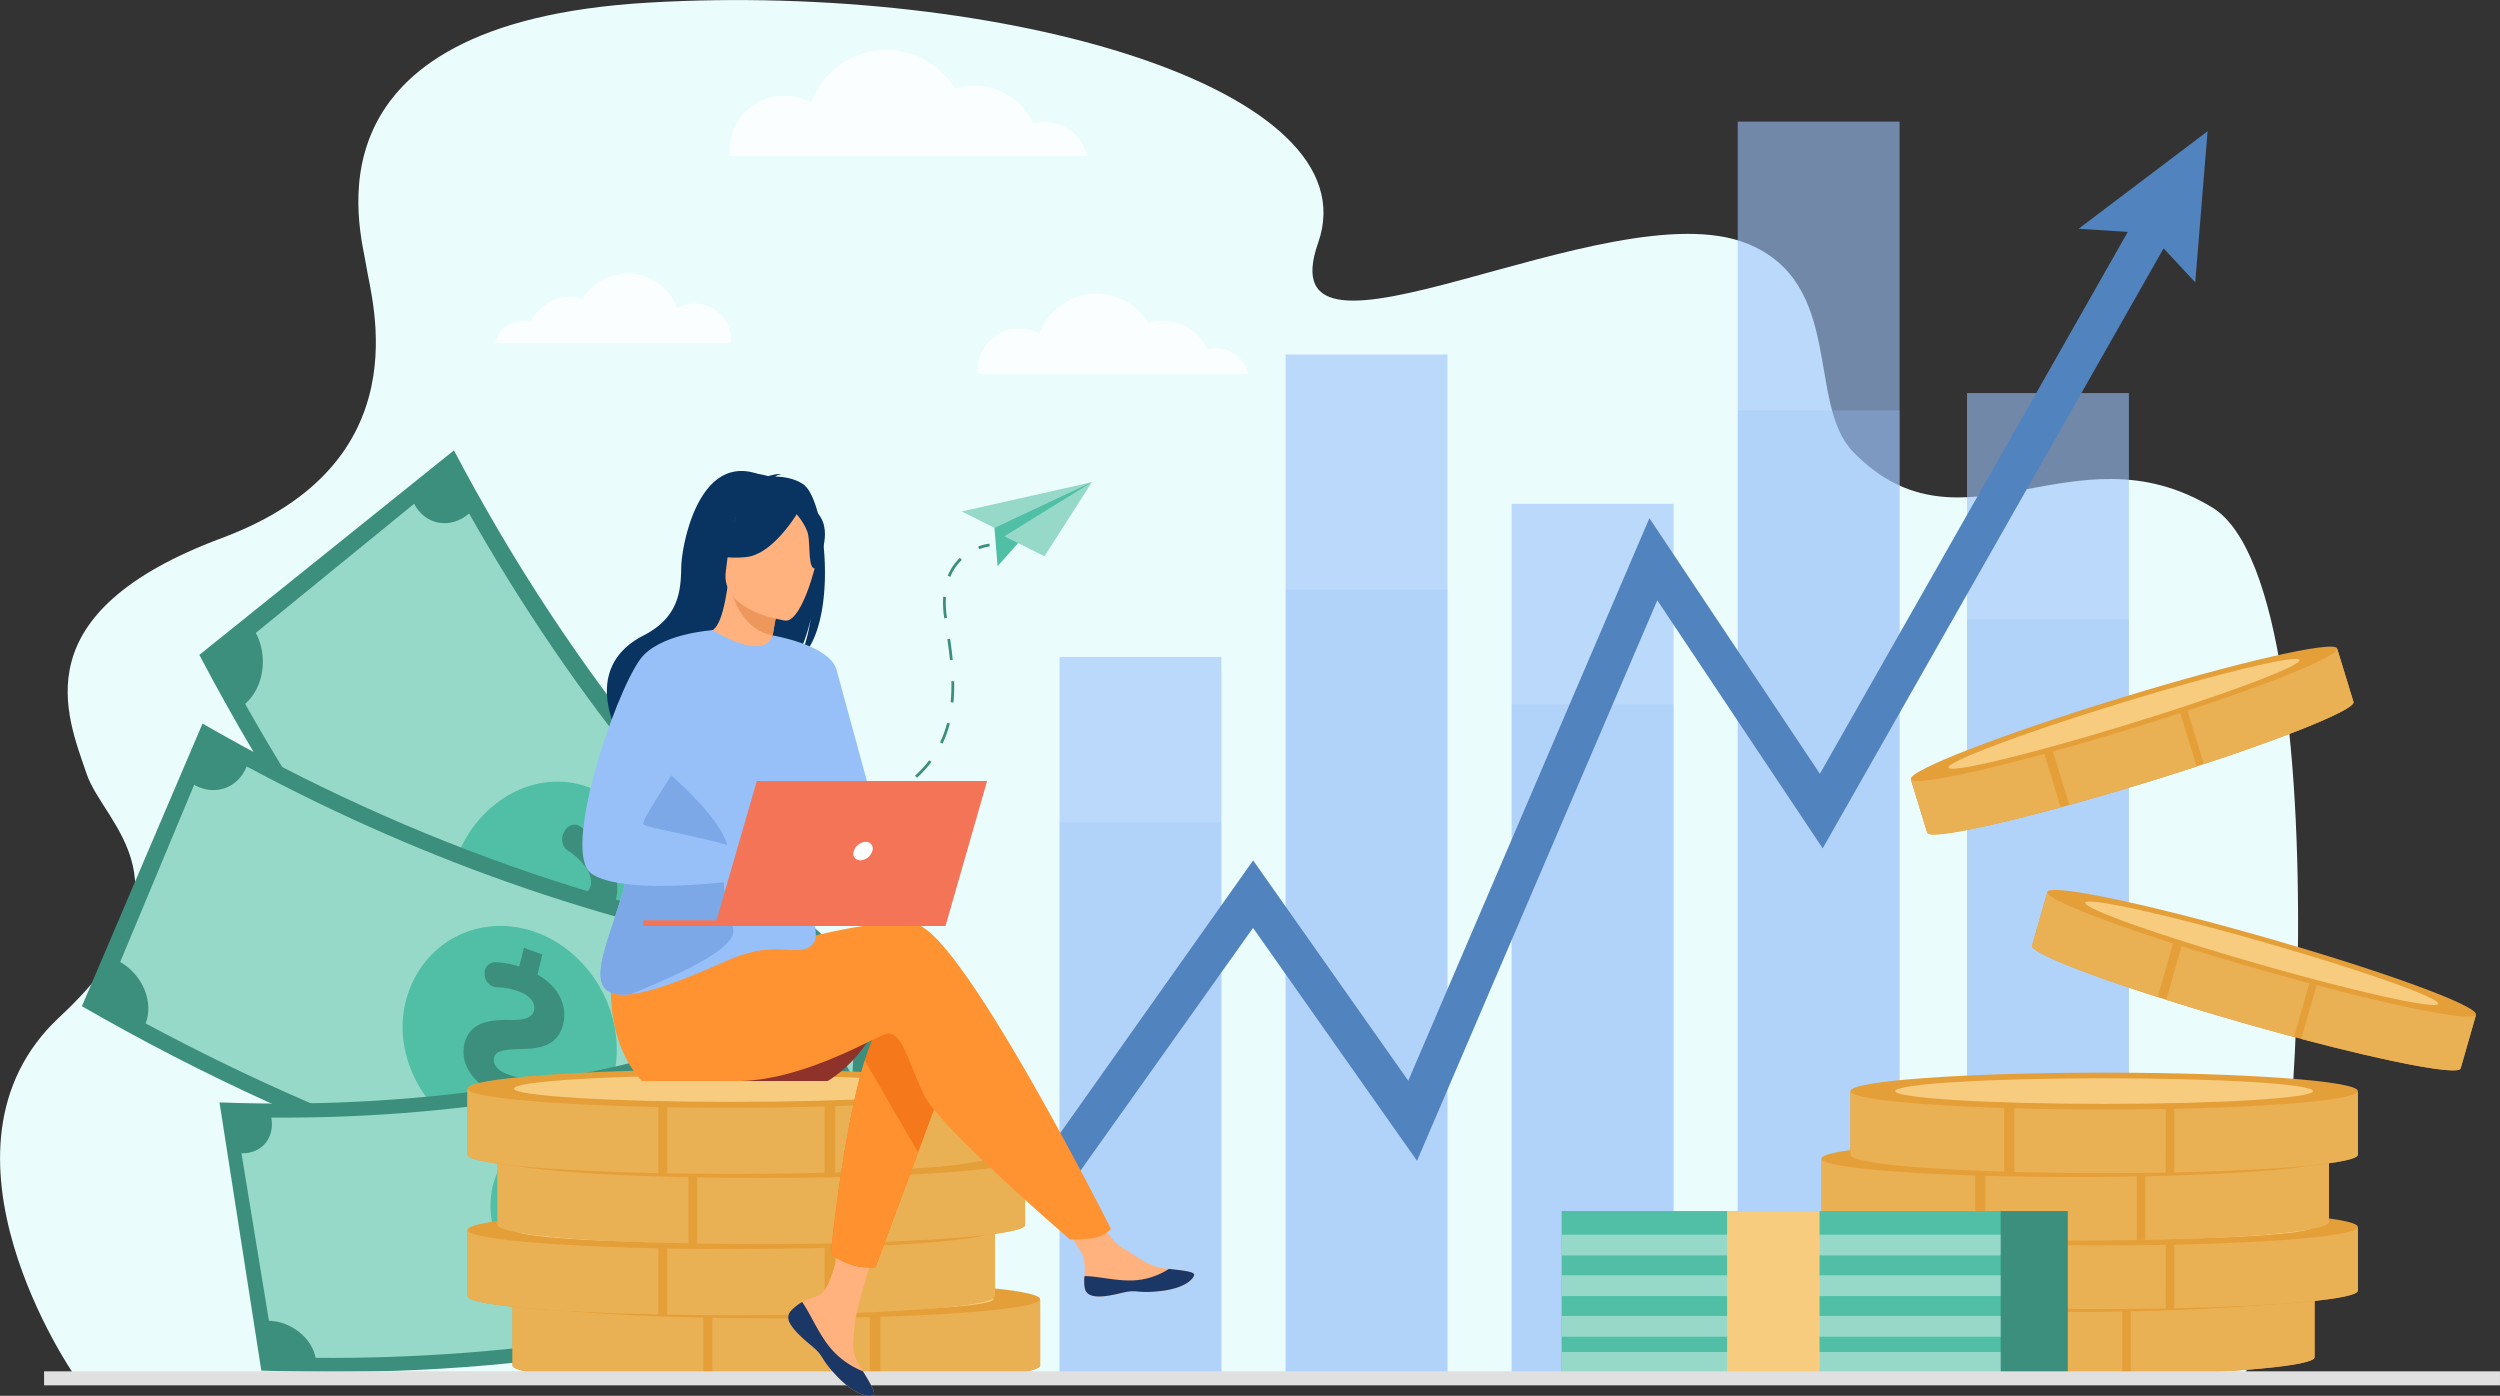 <svg xmlns="http://www.w3.org/2000/svg" viewBox="0 0 963.46 537.92"><rect x="0" y="0" width="963.46" height="537.92" fill="#333333" stroke="none"/><defs><style>.cls-6{fill:#3c8f7c}.cls-7{fill:#96d9c9}.cls-8{fill:#50bfa5}.cls-9{fill:#e59f39}.cls-10{fill:#eab054}.cls-11{fill:#f7cc7f}.cls-15{fill:#ffb27d}.cls-16{fill:#1b3766}.cls-19{fill:#093461}.cls-21{fill:#97c0f8}.cls-24{fill:#f47458}</style></defs><g style="isolation:isolate"><g id="Layer_2" data-name="Layer 2"><g id="Layer_1-2" data-name="Layer 1"><path d="M250.09 1C386.22-6.9 528.94 34.1 508 93.54s112.16-21.11 165.29.32c37.82 15.26 22.7 61.7 41 80.42 42 42.91 84.87-11.13 138.27 21.29S883.72 531.2 862 531.15l-823.51-1.5-9.85.32s-60.39-87.1-5.72-138S40 317.9 33.39 298.25c-7.63-22.57-25.43-62 52.13-90.91s57.53-91.87 55.62-104.9S114 8.84 250.09 1z" fill="#eafcfc"/><path d="M669.69 46.87h62.38v482.86h-62.38zm-87.12 147.29h62.38v335.57h-62.38zm175.49-42.67h62.38v378.24h-62.38zm-262.61-14.88h62.38v393.12h-62.38zm-87.12 116.56h62.38v276.56h-62.38z" opacity=".6" fill="#9bc1f9"/><path d="M669.69 158.16h62.38v371.57h-62.38zM582.57 271.5h62.38v258.23h-62.38zm175.49-32.84h62.38v291.07h-62.38zm-262.61-11.44h62.38v302.51h-62.38zm-87.12 89.69h62.38v212.82h-62.38z" style="mix-blend-mode:multiply" opacity=".3" fill="#9bc1f9"/><path fill="#5183bf" d="M850.77 50.57l-49.71 37.59 18.96 1.21-118.66 208.84-65.7-98.5-92.94 216.79-59.78-84.91-74.52 105.33 4.69 18.85 69.79-98.18 63.2 89.76 92.6-216 63.74 95.58L833.82 95.72l12.19 13.11 4.76-58.26z"/><path class="cls-6" d="M351.59 390.11c-71.33-56.8-131.27-130.27-176.65-216.54l-98.11 78.81c52.47 99.75 121.77 184.7 204.25 250.38z"/><path class="cls-7" d="M159.58 194.17l-61 49.74c4.84 9 3.08 21.18-4.12 27.36 46.12 81.56 103.93 152.42 171.25 209.92 5.5-8.26 15.88-9.86 23.33-3.81l44.47-69.95c-6.86-5.56-7.84-16.94-2.34-25.19-59.12-50.5-109.88-112.73-150.39-184.35-7.15 6.17-16.78 4.58-21.2-3.72z"/><path class="cls-8" d="M241.68 380.61c15.23-19.65 15.08-48.65.72-66s-39-18.11-56.05-.62-18.62 48.48-2.43 68 42.56 18.25 57.76-1.38z"/><path class="cls-6" d="M240.67 324.83l-5.74 6.38c4.58 8.39 3.61 17.06-1.33 22.73s-10.56 6.23-19.07 1.19c-6.18-3.49-9.15-4.52-11-2.48-1.59 1.72-2.12 4.85 1.25 9.12a23.52 23.52 0 005.29 5 5.71 5.71 0 011.52 7.26c-1.29 2.45-4 3.26-6.1 1.77a32.55 32.55 0 01-5.57-5.17q-2.47 2.75-5 5.48-2.59-3.26-5.17-6.56 2.72-2.92 5.41-5.86c-4.37-8.44-3.5-16.84 1.57-22.17 5.6-5.88 12.08-4.07 19.51.59 5.15 3.21 8.13 3.72 10.27 1.34s1.51-6.32-1.32-9.93a25.08 25.08 0 00-6.42-5.78c-2.19-1.37-2.78-4.74-1.31-7.26 0-.09.1-.18.16-.27 1.33-2.29 3.88-3.06 5.82-1.79a34.12 34.12 0 017.05 6.27l5.39-5.88c1.59 1.98 3.18 4.01 4.79 6.02z"/><path class="cls-8" d="M297.88 431.19q-24.39-20.88-47-44.21L243.19 397q22.88 23.63 47.61 44.82z"/><path class="cls-6" d="M337.05 367.21c-89.6-11.36-177.47-41.34-259-88.35L31.57 387.78c94.25 54.36 195.85 89 299.45 102.16z"/><path class="cls-7" d="M74.82 302.46l-28.5 68.29c8.61 4.87 13 15.35 9.81 23.66 79.87 42.92 164.61 71.84 251.07 85.65.73-9.15 8.93-15.33 18.35-14.05q2.18-38.26 4.34-76.53c-8.67-1.17-15.08-9.74-14.35-18.89-75.93-12.13-150.35-37.52-220.48-75.22-3.22 8.3-12.32 11.63-20.24 7.09z"/><path class="cls-8" d="M237.14 411.62c3.59-22.79-10.71-45.74-31.65-52.71s-42.67 4.06-48.87 26 7.56 47.28 31.12 55.09 45.83-5.62 49.4-28.38z"/><path class="cls-6" d="M209 367.83q-.92 3.9-1.86 7.78c8.08 4.49 11.48 11.83 10 18.66s-6.11 9.94-15.94 10c-7.06.15-10.14.73-10.78 3.24-.53 2.12.54 4.85 5.55 6.64a24.4 24.4 0 007 1.43 5.3 5.3 0 014.87 5.05 4 4 0 01-4.42 4.28 33.4 33.4 0 01-7.36-1.47l-1.62 6.7q-3.85-1.35-7.69-2.76c.61-2.4 1.21-4.8 1.82-7.21-7.92-4.63-11.27-11.71-9.48-18.33 2-7.32 8.48-8.95 17.19-8.76 6 .11 8.87-.89 9.56-3.79s-1.78-5.73-6-7.26a26.45 26.45 0 00-8.39-1.54 5 5 0 01-4.68-5.15V375a4.06 4.06 0 014.17-4.17 35.77 35.77 0 019.18 1.64c.6-2.4 1.2-4.81 1.79-7.21 2.33.88 4.71 1.74 7.09 2.57z"/><path class="cls-6" d="M313.83 387.33c-70.5 27.85-148.28 40.58-229.24 37.52q8.05 51.67 16.12 103.36c93.61 3.54 183.54-11.18 265.05-43.39z"/><path class="cls-7" d="M93.06 444.46q5.3 32.27 10.58 64.53c8.5.25 16.54 6.56 18 14.31 77.88.57 152.9-11.71 222.23-36.38-3.67-7.39-.52-15.53 6.93-18.39l-32-61c-6.85 2.64-15.46-1.37-19.12-8.76-60.86 21.63-126.68 32.42-195.13 31.92 1.45 7.74-3.66 14-11.49 13.77z"/><path class="cls-8" d="M261.43 462.58c-7.85-19.12-28.81-31-47.26-27.87s-29.23 20.6-23.68 40.12 27.21 33.52 48 29.92 30.77-23.08 22.94-42.17z"/><path class="cls-6" d="M220.82 440.19c.74 2.26 1.47 4.52 2.21 6.78 7.95.18 13.79 4.47 15.83 10.38s.11 10.19-7 14.23c-5.08 3-7 4.72-6.36 6.92.58 1.86 2.61 3.54 7.08 2.88a19.67 19.67 0 005.76-1.76 4.74 4.74 0 015.86 1.92 3.4 3.4 0 01-1.25 5.12 26.49 26.49 0 01-6 1.87l1.89 5.85q-3.44.53-6.87 1l-2-6.32c-7.9-.35-13.59-4.46-15.32-10.32-1.92-6.48 2.07-10.4 8.5-13.82 4.45-2.38 6.05-4.32 5.23-6.84s-3.93-3.71-7.71-3.17a21 21 0 00-6.82 2.24c-1.9 1-4.57 0-5.77-2.07l-.13-.23c-1.1-1.91-.6-4.06 1.12-4.94a28.5 28.5 0 017.44-2.47q-1-3.17-2-6.33z"/><path class="cls-8" d="M321.16 443.06Q296 452 269.85 458.56q2 4.88 4 9.74 26.5-6.68 52-15.73z"/><path class="cls-9" d="M197.52 501v25.24c0 4.08 45.52 7.39 101.67 7.39s101.66-3.31 101.66-7.39V501z"/><path class="cls-10" d="M271.09 533.29V501h-73.57v25.24c0 3.32 31.09 6.17 73.57 7.05zm3.43.07c7.9.14 16.16.22 24.67.22 12.67 0 24.81-.17 36-.48V501h-60.67zm64.74-.36c36.23-1.13 61.59-3.74 61.59-6.79V501h-61.59z"/><ellipse class="cls-9" cx="299.19" cy="500.68" rx="101.67" ry="7.39"/><path class="cls-11" d="M382.91 500.68c0 2.83-37.49 5.13-83.72 5.13s-83.72-2.3-83.72-5.13 37.48-5.12 83.72-5.12 83.72 2.29 83.72 5.12z"/><path class="cls-9" d="M180.13 474.24v25.24c0 4.08 45.51 7.39 101.66 7.39s101.67-3.31 101.67-7.39v-25.24z"/><path class="cls-10" d="M253.7 506.58v-32.34h-73.57v25.24c0 3.37 31.08 6.22 73.57 7.1zm3.42.07c7.9.14 16.17.22 24.67.22 12.68 0 24.81-.17 36-.48v-32.15h-60.67zm64.75-.38c36.22-1.13 61.59-3.74 61.59-6.79v-25.24h-61.59z"/><ellipse class="cls-9" cx="281.79" cy="473.98" rx="101.67" ry="7.39"/><path class="cls-11" d="M365.51 474c0 2.82-37.48 5.12-83.72 5.12s-83.72-2.3-83.72-5.12 37.48-5.13 83.72-5.13 83.72 2.28 83.72 5.13z"/><path class="cls-9" d="M191.71 446.83v25.24c0 4.08 45.52 7.38 101.67 7.38s101.67-3.3 101.67-7.38v-25.24z"/><path class="cls-10" d="M265.29 479.17v-32.34h-73.58v25.24c0 3.37 31.09 6.21 73.58 7.1zm3.42.06c7.9.15 16.16.22 24.67.22 12.68 0 24.81-.17 36-.47v-32.15h-60.67zm64.75-.37c36.22-1.13 61.59-3.75 61.59-6.79v-25.24h-61.59z"/><ellipse class="cls-9" cx="293.38" cy="446.56" rx="101.67" ry="7.39"/><path class="cls-11" d="M377.1 446.56c0 2.83-37.48 5.12-83.72 5.12s-83.72-2.29-83.72-5.12 37.48-5.12 83.72-5.12 83.72 2.29 83.72 5.12z"/><path class="cls-9" d="M180.13 419.78V445c0 4.08 45.51 7.39 101.66 7.39s101.67-3.29 101.67-7.39v-25.22z"/><path class="cls-10" d="M253.7 452.13v-32.35h-73.57V445c0 3.4 31.08 6.24 73.57 7.13zm3.42.06c7.9.15 16.17.22 24.67.22 12.68 0 24.81-.17 36-.48v-32.15h-60.67zm64.75-.37c36.22-1.13 61.59-3.75 61.59-6.8v-25.24h-61.59z"/><ellipse class="cls-9" cx="281.79" cy="419.52" rx="101.67" ry="7.39"/><path class="cls-11" d="M365.51 419.52c0 2.83-37.48 5.12-83.72 5.12s-83.72-2.29-83.72-5.12 37.48-5.13 83.72-5.13 83.72 2.3 83.72 5.13z"/><path class="cls-9" d="M892 498.79v24.28c0 3.92-43.78 7.1-97.77 7.1s-97.77-3.18-97.77-7.1v-24.28z"/><path class="cls-10" d="M821.19 529.9v-31.11H892v24.28c0 3.24-29.95 5.93-70.81 6.83zm-3.29.1c-7.59.14-15.54.21-23.72.21-12.19 0-23.86-.16-34.62-.46v-30.96h58.34zm-62.26-.4c-34.83-1.09-59.23-3.6-59.23-6.53v-24.28h59.23z"/><ellipse class="cls-9" cx="794.18" cy="498.54" rx="97.77" ry="7.1"/><path class="cls-11" d="M713.67 498.54c0 2.72 36 4.92 80.51 4.92s80.51-2.2 80.51-4.92-36.05-4.93-80.51-4.93-80.51 2.21-80.51 4.93z"/><path class="cls-9" d="M908.68 473.11v24.27c0 3.93-43.78 7.11-97.77 7.11s-97.77-3.18-97.77-7.11v-24.27z"/><path class="cls-10" d="M837.92 504.21v-31.1h70.76v24.27c0 3.25-29.9 5.98-70.76 6.83zm-3.29.07c-7.6.13-15.54.21-23.72.21-12.19 0-23.86-.17-34.63-.46v-30.92h58.35zm-62.26-.37c-34.84-1.08-59.23-3.6-59.23-6.53v-24.27h59.23z"/><ellipse class="cls-9" cx="810.91" cy="472.85" rx="97.77" ry="7.1"/><ellipse class="cls-11" cx="810.91" cy="472.85" rx="80.51" ry="4.93"/><path class="cls-9" d="M897.53 446.75V471c0 3.92-43.77 7.1-97.77 7.1S702 474.94 702 471v-24.25z"/><path class="cls-10" d="M826.78 477.85v-31.1h70.75V471c0 3.26-29.9 6-70.75 6.85zm-3.3.06c-7.59.14-15.54.21-23.72.21-12.19 0-23.86-.16-34.62-.46v-30.91h58.34zm-62.26-.36C726.39 476.46 702 474 702 471v-24.25h59.23z"/><ellipse class="cls-9" cx="799.76" cy="446.49" rx="97.77" ry="7.1"/><ellipse class="cls-11" cx="799.76" cy="446.49" rx="80.51" ry="4.93"/><path class="cls-9" d="M908.68 420.74V445c0 3.93-43.78 7.11-97.77 7.11s-97.77-3.18-97.77-7.11v-24.26z"/><path class="cls-10" d="M837.92 451.84v-31.1h70.76V445c0 3.25-29.9 6-70.76 6.84zm-3.29.07c-7.6.13-15.54.21-23.72.21-12.19 0-23.86-.17-34.63-.46v-30.92h58.35zm-62.26-.37c-34.84-1.08-59.23-3.6-59.23-6.53v-24.27h59.23z"/><ellipse class="cls-9" cx="810.91" cy="420.48" rx="97.77" ry="7.1"/><ellipse class="cls-11" cx="810.91" cy="420.48" rx="80.51" ry="4.93"/><path class="cls-9" d="M954.17 391.25l-5.88 20.5c-.95 3.32-38.7-4.59-84.31-17.66s-81.83-26.34-80.88-29.66l5.88-20.5z"/><path class="cls-10" d="M886.87 400.4l7.52-26.27 59.78 17.12-5.88 20.5c-.78 2.74-26.7-2.18-61.42-11.35zm-2.8-.74c-6.45-1.72-13.18-3.59-20.09-5.57-10.3-2.95-20.12-5.91-29.14-8.76l7.48-26.12 49.29 14.12zm-52.51-15.38c-29.16-9.34-49.16-17.37-48.46-19.85l5.88-20.5 50 14.33z"/><path class="cls-9" d="M789 343.71c-.95 3.32 35.26 16.6 80.87 29.66s83.37 21 84.32 17.66-35.19-16.59-80.84-29.66S790 340.4 789 343.71z"/><path class="cls-11" d="M803.62 347.89c-.66 2.3 29.26 12.88 66.82 23.64s68.55 17.62 69.21 15.32-29.26-12.85-66.82-23.64-68.55-17.62-69.21-15.32z"/><path class="cls-9" d="M900.75 250.13l6.25 20.39c1 3.3-35 17.25-80.31 31.16s-83 22.52-84 19.22l-6.25-20.39z"/><path class="cls-10" d="M849.32 294.49l-8-26.13 59.45-18.23 6.23 20.39c.83 2.72-23.58 12.72-57.68 23.97zm-2.75.9c-6.35 2.07-13 4.18-19.88 6.29-10.24 3.14-20.09 6-29.21 8.53l-8-26 49-15zm-52.41 15.74c-29.54 8.06-50.69 12.23-51.44 9.77l-6.25-20.39 49.76-15.26z"/><path class="cls-9" d="M736.4 300.29c1 3.3 38.61-5.31 84-19.22s81.32-27.86 80.31-31.16-38.61 5.31-84 19.22-81.32 27.87-80.31 31.16z"/><path class="cls-11" d="M750.9 295.84c.7 2.29 31.55-5.14 68.91-16.6s67.07-22.6 66.37-24.88-31.55 5.15-68.91 16.6-67.07 22.6-66.37 24.88z"/><path class="cls-8" transform="rotate(180 687.47 497.895)" d="M601.83 466.73h171.28v62.34H601.83z"/><path class="cls-7" transform="rotate(180 687.47 479.82)" d="M601.83 475.81h171.28v8.02H601.83z"/><path class="cls-7" transform="rotate(180 687.47 495.485)" d="M601.83 491.48h171.28v8.02H601.83z"/><path class="cls-7" transform="rotate(180 687.47 511.15)" d="M601.83 507.14h171.28v8.02H601.83z"/><path class="cls-7" transform="rotate(180 687.47 525.055)" d="M601.83 521.05h171.28v8.02H601.83z"/><path class="cls-11" transform="rotate(180 683.405 497.895)" d="M665.59 466.73h35.62v62.34h-35.62z"/><path class="cls-6" transform="rotate(180 783.965 497.895)" d="M771.03 466.73h25.87v62.34h-25.87z"/><path fill="#e0e0e0" d="M16.99 528.49h946.46v5.4H16.99z"/><path d="M419 60.13A17 17 0 00402.45 47a17.27 17.27 0 00-4.29.54A25 25 0 00368 34.19a30.86 30.86 0 00-55.43 5.39 21.16 21.16 0 00-31.45 18.5 19.82 19.82 0 00.1 2.05zm62.09 84.01a12.85 12.85 0 00-15.78-9.56 19 19 0 00-22.8-10.07 23.34 23.34 0 00-41.94 4.08 16 16 0 00-23.8 14c0 .52 0 1 .07 1.55zM190.8 132.33a11.22 11.22 0 0110.93-8.7 11.43 11.43 0 012.83.36 16.51 16.51 0 0115-9.52 16.69 16.69 0 014.92.74 20.36 20.36 0 0136.52 3.56A14 14 0 01281.77 131a12.08 12.08 0 01-.07 1.35z" fill="#fff" opacity=".8"/><path class="cls-8" d="M383.25 203.44l1.21 14.77 8.58-9.66 27.75-22.72-23.66 7.45s-11.65 5.66-12.19 6.41a30.68 30.68 0 00-1.69 3.75z"/><path class="cls-7" d="M370.67 197.1l50.12-11.28-37.54 17.62-12.58-6.34z"/><path class="cls-7" d="M402.52 214.38l-15.45-7.71 33.72-20.85-18.27 28.56z"/><path class="cls-6" d="M377.4 211.64a18.28 18.28 0 014-1.06l-.11-1.07a19 19 0 00-4.3 1.12zm-24.74 87.3a43.22 43.22 0 005.44-5.94l.86.65a44.71 44.71 0 01-5.57 6.09zm9.61-12.81c.53-1.11 1-2.27 1.45-3.44a42.17 42.17 0 001.28-4.13l1.05.27a43.4 43.4 0 01-1.32 4.23c-.44 1.21-.94 2.39-1.48 3.54zm4.36-23.61h1.08a70.39 70.39 0 01-.26 8.22l-1.08-.1a68.15 68.15 0 00.26-8.12zm-1.53-16.19l1.06-.15c.46 3.16.78 5.74 1 8.12l-1.07.11c-.22-2.41-.54-4.93-.99-8.08zm-1.21-8.13a39.45 39.45 0 01-.41-8.2l1.08.07a37.91 37.91 0 00.4 8v.06l-1.07.15zm1.35-16.31a19.76 19.76 0 014.69-6.89l.74.79a18.64 18.64 0 00-4.43 6.51z"/><path d="M337 397.28c-8 14-18.09 19.33-18.09 19.33H277s66.11-29.97 60-19.33z" fill="#8f322a"/><path class="cls-15" d="M304.8 505.18a3.89 3.89 0 00-.69 4.15c1 2.76 4.3 5.85 8.14 8.93.49.39.93.75 1.31 1.09l.29.26.23.2c3.57 3.3 2.23 4.06 8.66 10.75 7.33 7.63 12.38 7.77 13.81 7.07 1.22-.59-1.25-4.63-4-9.18-.13-.22-.26-.44-.4-.66l-1.06-1.79c-3.21-5.47-2.38-8-1.62-16.18.61-6.62 10.29-37 10.29-37l-14.05-2.41s-4.23 24.17-8.89 27.89c-2.49 2-5.28 2-7.68 3.48l-.5.31a18.67 18.67 0 00-3.84 3.09z"/><path class="cls-16" d="M304.8 505.18a3.89 3.89 0 00-.69 4.15c1.22 2.76 4.44 5.83 8.15 8.9.49.4.92.77 1.3 1.12l.29.26.23.2c3.57 3.3 2.23 4.06 8.66 10.75 7.33 7.63 12.38 7.77 13.81 7.07 1.22-.59-1.25-4.63-4-9.18a31.28 31.28 0 01-13.06-9.63c-4.42-5.63-7.36-12.87-10.37-17.06l-.5.31a18.67 18.67 0 00-3.82 3.11z"/><path class="cls-15" d="M418.08 496.41c.86 4.33 7 3.61 13.95 1.92s5.27.32 15.09-.77 12.81-4.75 13.11-6.21c.27-1.3-4.59-1.75-9.8-2.35l-2-.24c-5.88-.74-10.19-4.53-15.53-7.65-5.06-2.95-12.61-15-12.61-15l-13.48 1.07s7.07 10.74 9.81 15.41c1.61 2.75 1.52 6.38 1.32 9.19a17.38 17.38 0 00.14 4.63z"/><path class="cls-16" d="M432 498.33c6.91-1.68 5.27.32 15.09-.77s12.81-4.75 13.11-6.21c.27-1.3-4.59-1.75-9.8-2.35l-.05.1a27.64 27.64 0 01-14.07 4.37c-6.67.16-13.73-1.75-18.34-1.67a17.38 17.38 0 00.11 4.61c.89 4.33 7.07 3.59 13.95 1.92z"/><path d="M366.42 410.22l-12.6 33.91-16.45 44.27a26.67 26.67 0 01-8.74-.8 38 38 0 01-8.45-4.12s4.57-47.53 13.09-74.82c2.18-7 4.63-12.67 7.33-15.85 13.21-15.62 25.82 17.41 25.82 17.41z" fill="#f5781b"/><path d="M251.52 378.59s83.48-28.22 102.09-22.22 74.51 117.21 74.51 117.21a10.77 10.77 0 01-4.7 3c-3.21 1.21-11 1.13-11 1.13S362 434.44 356 421.83s-8.4-24.62-14.41-23.42c-3.67.73-32 18.2-57.43 18.2h-36.77C231.5 399.49 236 372.36 236 372.36z" fill="#ff9231"/><path class="cls-19" d="M307.67 254.35c1.54-2.64 3.41-7.4 4.81-16-.18.86-2.53 11.7-7.22 17.57-18.2 10-54.32 45.38-54.22 52.62 0 0-10.15-20.73-10.34-20.86 0 0-19.42-29.09 7.35-42.8 13.6-7 14.33-17.22 14.48-26.15s7.21-46.92 32.44-34.88c0 0 4.32-1.53 6.17-1.1a5.12 5.12 0 00-2.39.91c3 .06 7.32.62 10.76 2.94 9.11 6.13 13.86 55.4-1.84 67.75z"/><path class="cls-15" d="M297.66 254.84c.08 0-9 3.13-15 .46-5.68-2.51-10-11.86-9.9-11.86 2.59-.12 5.42-2.38 7.61-17.2l1.1.39 18.5 6.66s-1.34 5.94-2.21 11.59c-.76 4.74-1.11 9.29-.1 9.96z"/><path d="M300 233.29s-1.34 5.94-2.21 11.59c-10.63-1.92-14.8-12.5-16.29-18.25z" fill="#ed975d"/><path class="cls-19" d="M277 222s-5.65-8.94-7-16.58c-1-5.46 1.81-25.68 22.13-22.77a27.58 27.58 0 0111.45 4.35c4.41 3 10.78 9.41 3.66 27.06l-1.85 6z"/><path class="cls-15" d="M302.73 239.18s-25.31-3.4-23-19.13.68-26.76 16.94-25.26 18.49 8 19 13.42-6.29 31.45-12.94 30.97z"/><path class="cls-19" d="M308.28 196.14s-9.7 17.41-20.72 18.54-15.2-2.41-15.2-2.41A30.39 30.39 0 00284.87 196s19.52-9.43 23.41.14z"/><path class="cls-19" d="M306.34 197.38s4.54 4.9 5.19 9.1 0 12.52 2.42 12.61c0 0 7.11-11.76 2.32-19.74-5.07-8.46-9.93-1.97-9.93-1.97z"/><path class="cls-21" d="M231.94 379c1.38 3.83 5.61 4.81 11.27 4.15 10.79-1.26 26.82-8.51 38.38-13.52 17.61-7.64 25.62-.46 31.23-5.32s-6.41-15.67 4-65.85c3.53-17-19.05-53.61-19.05-53.61s-1.72 10.68-23.13-2c-.75-.44-9.18 12-17.29 27.41-9 17-17.51 37.46-15 48 4.81 20.16-14.41 49.66-10.41 60.74z"/><path d="M231.94 379c1.38 3.83 5.61 4.81 11.27 4.15 7.47-3.26 39.74-15.76 39.38-24.23-.54-12.55-6.21-12.95-2.2-28.43C283.6 318.09 253.78 295 249 290c-8.95 17-9.19 17.77-6.68 28.33 4.84 20.09-14.38 49.59-10.38 60.67z" fill="#7ca8e7"/><path d="M353.82 444.13l-16.45 44.27a26.67 26.67 0 01-8.74-.8 38 38 0 01-8.45-4.12s4.57-47.53 13.09-74.82z" fill="#ff912f"/><path class="cls-21" d="M297.77 244.88s22 3.73 24.61 13.21 17.8 65.22 17.8 65.22-11.2 2-16.37-3.16-18-48-18-48zm-23.13-2.02s-20.81 1.28-28 11.33c-10.14 14.14-30.26 74.43-18.73 82.47 13 9.06 59.1 2.37 59.1 2.37s1.54-7.17-.6-10.64-36.83-9.08-38.43-10.68 20-31.23 20-36 6.66-38.85 6.66-38.85z"/><path class="cls-24" d="M275.5 356.86h88.88l16.03-55.87h-88.75l-16.16 55.87z"/><path class="cls-24" transform="rotate(180 305.98 355.775)" d="M247.88 354.69h116.2v2.18h-116.2z"/><path d="M336.16 328a2.59 2.59 0 00-2.54-3.56 5.08 5.08 0 00-4.57 3.56 2.58 2.58 0 002.53 3.55 5.09 5.09 0 004.58-3.55z" fill="#fff"/></g></g></g></svg>